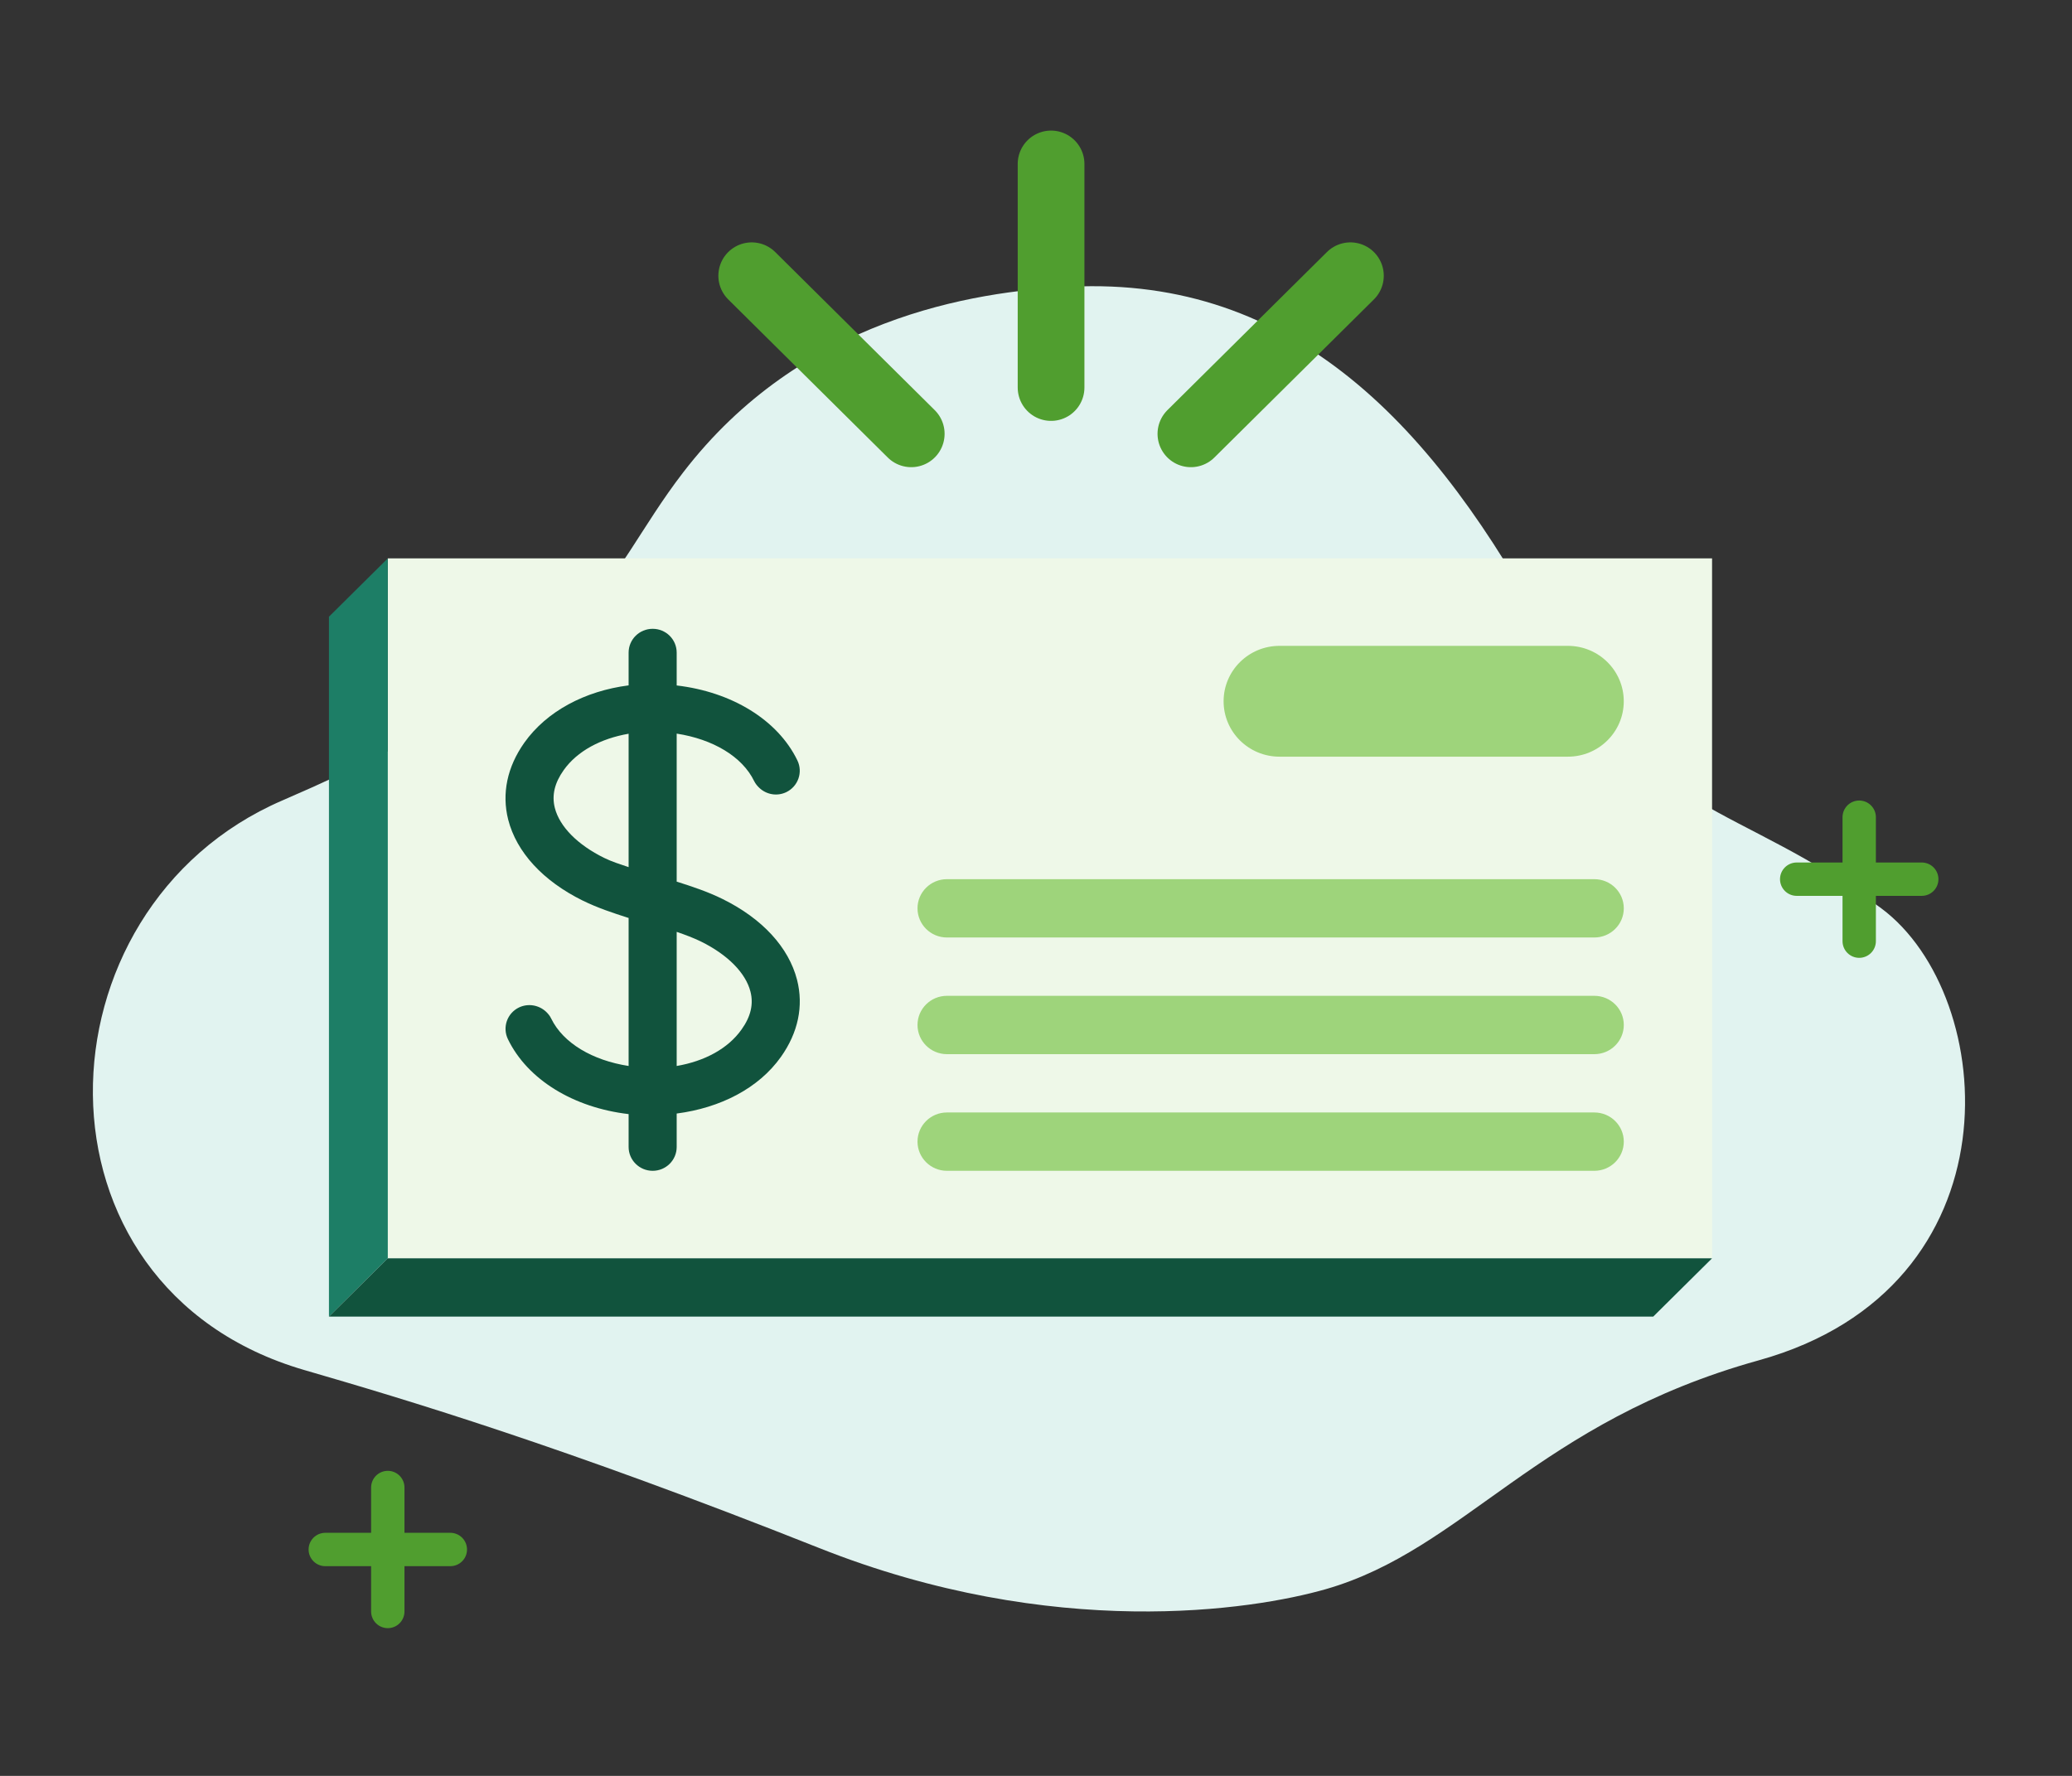 <?xml version="1.0" encoding="UTF-8"?>
<svg width="70px" height="60px" viewBox="0 0 70 60" version="1.1" xmlns="http://www.w3.org/2000/svg" xmlns:xlink="http://www.w3.org/1999/xlink">
    <rect x="0" y="0" width="70" height="60" fill="#333333" stroke="none"/>
    <!-- Generator: Sketch 52.2 (67145) - http://www.bohemiancoding.com/sketch -->
    <title>pay-lg</title>
    <desc>Created with Sketch.</desc>
    <g id="pay-lg" stroke="none" stroke-width="1" fill="none" fill-rule="evenodd">
        <g id="Group-2" transform="translate(3, 5)">
            <g id="Group">
                <path d="M33.166,4.688 C40.713,4.324 45.476,9.37 49.336,16.578 C52.586,22.647 55.692,22.073 60.557,25.689 C64.533,28.645 65.279,38.498 56.414,40.961 C48.929,43.041 46.492,47.339 41.793,48.691 C39.32,49.401 32.593,50.448 24.671,47.3 C15.977,43.845 10.67,42.273 7.284,41.289 C-2.327,38.498 -1.912,25.689 6.539,22.044 C17.419,17.35 17.243,14.653 20.074,10.969 C24.065,5.769 29.835,4.848 33.166,4.688" id="Fill-1" fill="#E1F3F0"></path>
                <polygon id="Fill-3" fill="#EEF8E8" points="10.101 37.512 54.84 37.512 54.84 13.865 10.101 13.865"></polygon>
                <polygon id="Fill-5" fill="#1D7E66" points="10.101 37.513 10.101 13.866 8.113 15.836 8.113 39.483"></polygon>
                <polygon id="Fill-6" fill="#11533D" points="10.101 37.513 8.113 39.483 52.852 39.483 54.84 37.513"></polygon>
                <path d="M49.968,20.565 L40.227,20.565 C39.183,20.565 38.338,19.727 38.338,18.693 C38.338,17.66 39.183,16.821 40.227,16.821 L49.968,16.821 C51.012,16.821 51.857,17.66 51.857,18.693 C51.857,19.727 51.012,20.565 49.968,20.565" id="Fill-7" fill="#9ED47B"></path>
                <path d="M21.411,25.374 C20.897,25.12 20.383,24.954 19.882,24.793 L19.861,24.788 L19.861,24.548 L19.861,19.786 C21.08,19.974 22.072,20.556 22.477,21.388 C22.521,21.478 22.584,21.554 22.654,21.62 C22.891,21.844 23.248,21.913 23.561,21.765 C23.964,21.572 24.133,21.09 23.938,20.69 C23.275,19.321 21.72,18.376 19.861,18.159 L19.861,17.05 C19.861,16.604 19.499,16.245 19.05,16.245 C18.601,16.245 18.237,16.604 18.237,17.05 L18.237,18.156 C16.759,18.346 15.469,19.03 14.715,20.091 C14.134,20.912 13.946,21.811 14.169,22.694 C14.451,23.794 15.344,24.764 16.686,25.427 C17.198,25.678 17.708,25.844 18.203,26.004 L18.237,26.013 L18.237,26.252 L18.237,31.015 C17.019,30.827 16.026,30.243 15.622,29.414 C15.578,29.321 15.515,29.246 15.445,29.18 C15.207,28.959 14.85,28.89 14.538,29.036 C14.134,29.228 13.965,29.709 14.16,30.11 C14.823,31.48 16.379,32.424 18.237,32.641 L18.237,33.752 C18.237,34.196 18.601,34.557 19.05,34.557 C19.499,34.557 19.861,34.196 19.861,33.752 L19.861,32.622 C21.338,32.43 22.629,31.77 23.382,30.709 C23.964,29.89 24.153,28.99 23.928,28.106 C23.646,27.007 22.754,26.036 21.411,25.374 Z M18.237,24.297 C17.956,24.201 17.667,24.112 17.411,23.985 C16.514,23.544 15.906,22.928 15.745,22.299 C15.636,21.873 15.734,21.454 16.046,21.016 C16.504,20.373 17.298,19.953 18.237,19.79 L18.237,24.297 Z M22.052,29.783 C21.595,30.429 20.804,30.854 19.861,31.015 L19.861,26.484 C20.149,26.583 20.427,26.686 20.688,26.814 C21.586,27.258 22.193,27.873 22.353,28.502 C22.462,28.927 22.364,29.348 22.052,29.783 Z" id="Fill-8" fill="#11533D"></path>
                <path d="M50.863,26.674 L28.991,26.674 C28.442,26.674 27.997,26.233 27.997,25.689 C27.997,25.144 28.442,24.704 28.991,24.704 L50.863,24.704 C51.412,24.704 51.858,25.144 51.858,25.689 C51.858,26.233 51.412,26.674 50.863,26.674" id="Fill-9" fill="#9ED47B"></path>
                <path d="M50.863,30.616 L28.991,30.616 C28.442,30.616 27.997,30.174 27.997,29.63 C27.997,29.085 28.442,28.645 28.991,28.645 L50.863,28.645 C51.412,28.645 51.858,29.085 51.858,29.63 C51.858,30.174 51.412,30.616 50.863,30.616" id="Fill-10" fill="#9ED47B"></path>
                <path d="M50.863,34.557 L28.991,34.557 C28.442,34.557 27.997,34.115 27.997,33.571 C27.997,33.027 28.442,32.586 28.991,32.586 L50.863,32.586 C51.412,32.586 51.858,33.027 51.858,33.571 C51.858,34.115 51.412,34.557 50.863,34.557" id="Fill-11" fill="#9ED47B"></path>
                <path d="M32.509,0.539 L32.509,8.093" id="Stroke-12" stroke="#509E2F" stroke-width="2.254" stroke-linecap="round"></path>
                <path d="M22.396,4.316 L27.785,9.657" id="Stroke-13" stroke="#509E2F" stroke-width="2.254" stroke-linecap="round"></path>
                <path d="M42.622,4.316 L37.233,9.657" id="Stroke-14" stroke="#509E2F" stroke-width="2.254" stroke-linecap="round"></path>
                <path d="M7.989,47.351 L12.214,47.351" id="Stroke-15" stroke="#509E2F" stroke-width="1.127" stroke-linecap="round"></path>
                <path d="M10.101,45.257 L10.101,49.445" id="Stroke-16" stroke="#509E2F" stroke-width="1.127" stroke-linecap="round"></path>
                <path d="M57.699,24.704 L61.924,24.704" id="Stroke-17" stroke="#509E2F" stroke-width="1.127" stroke-linecap="round"></path>
                <path d="M59.811,22.61 L59.811,26.798" id="Stroke-18" stroke="#509E2F" stroke-width="1.127" stroke-linecap="round"></path>
            </g>
        </g>
        <rect id="Rectangle" fill-rule="nonzero" x="0" y="0" width="70" height="60"></rect>
    </g>
</svg>
